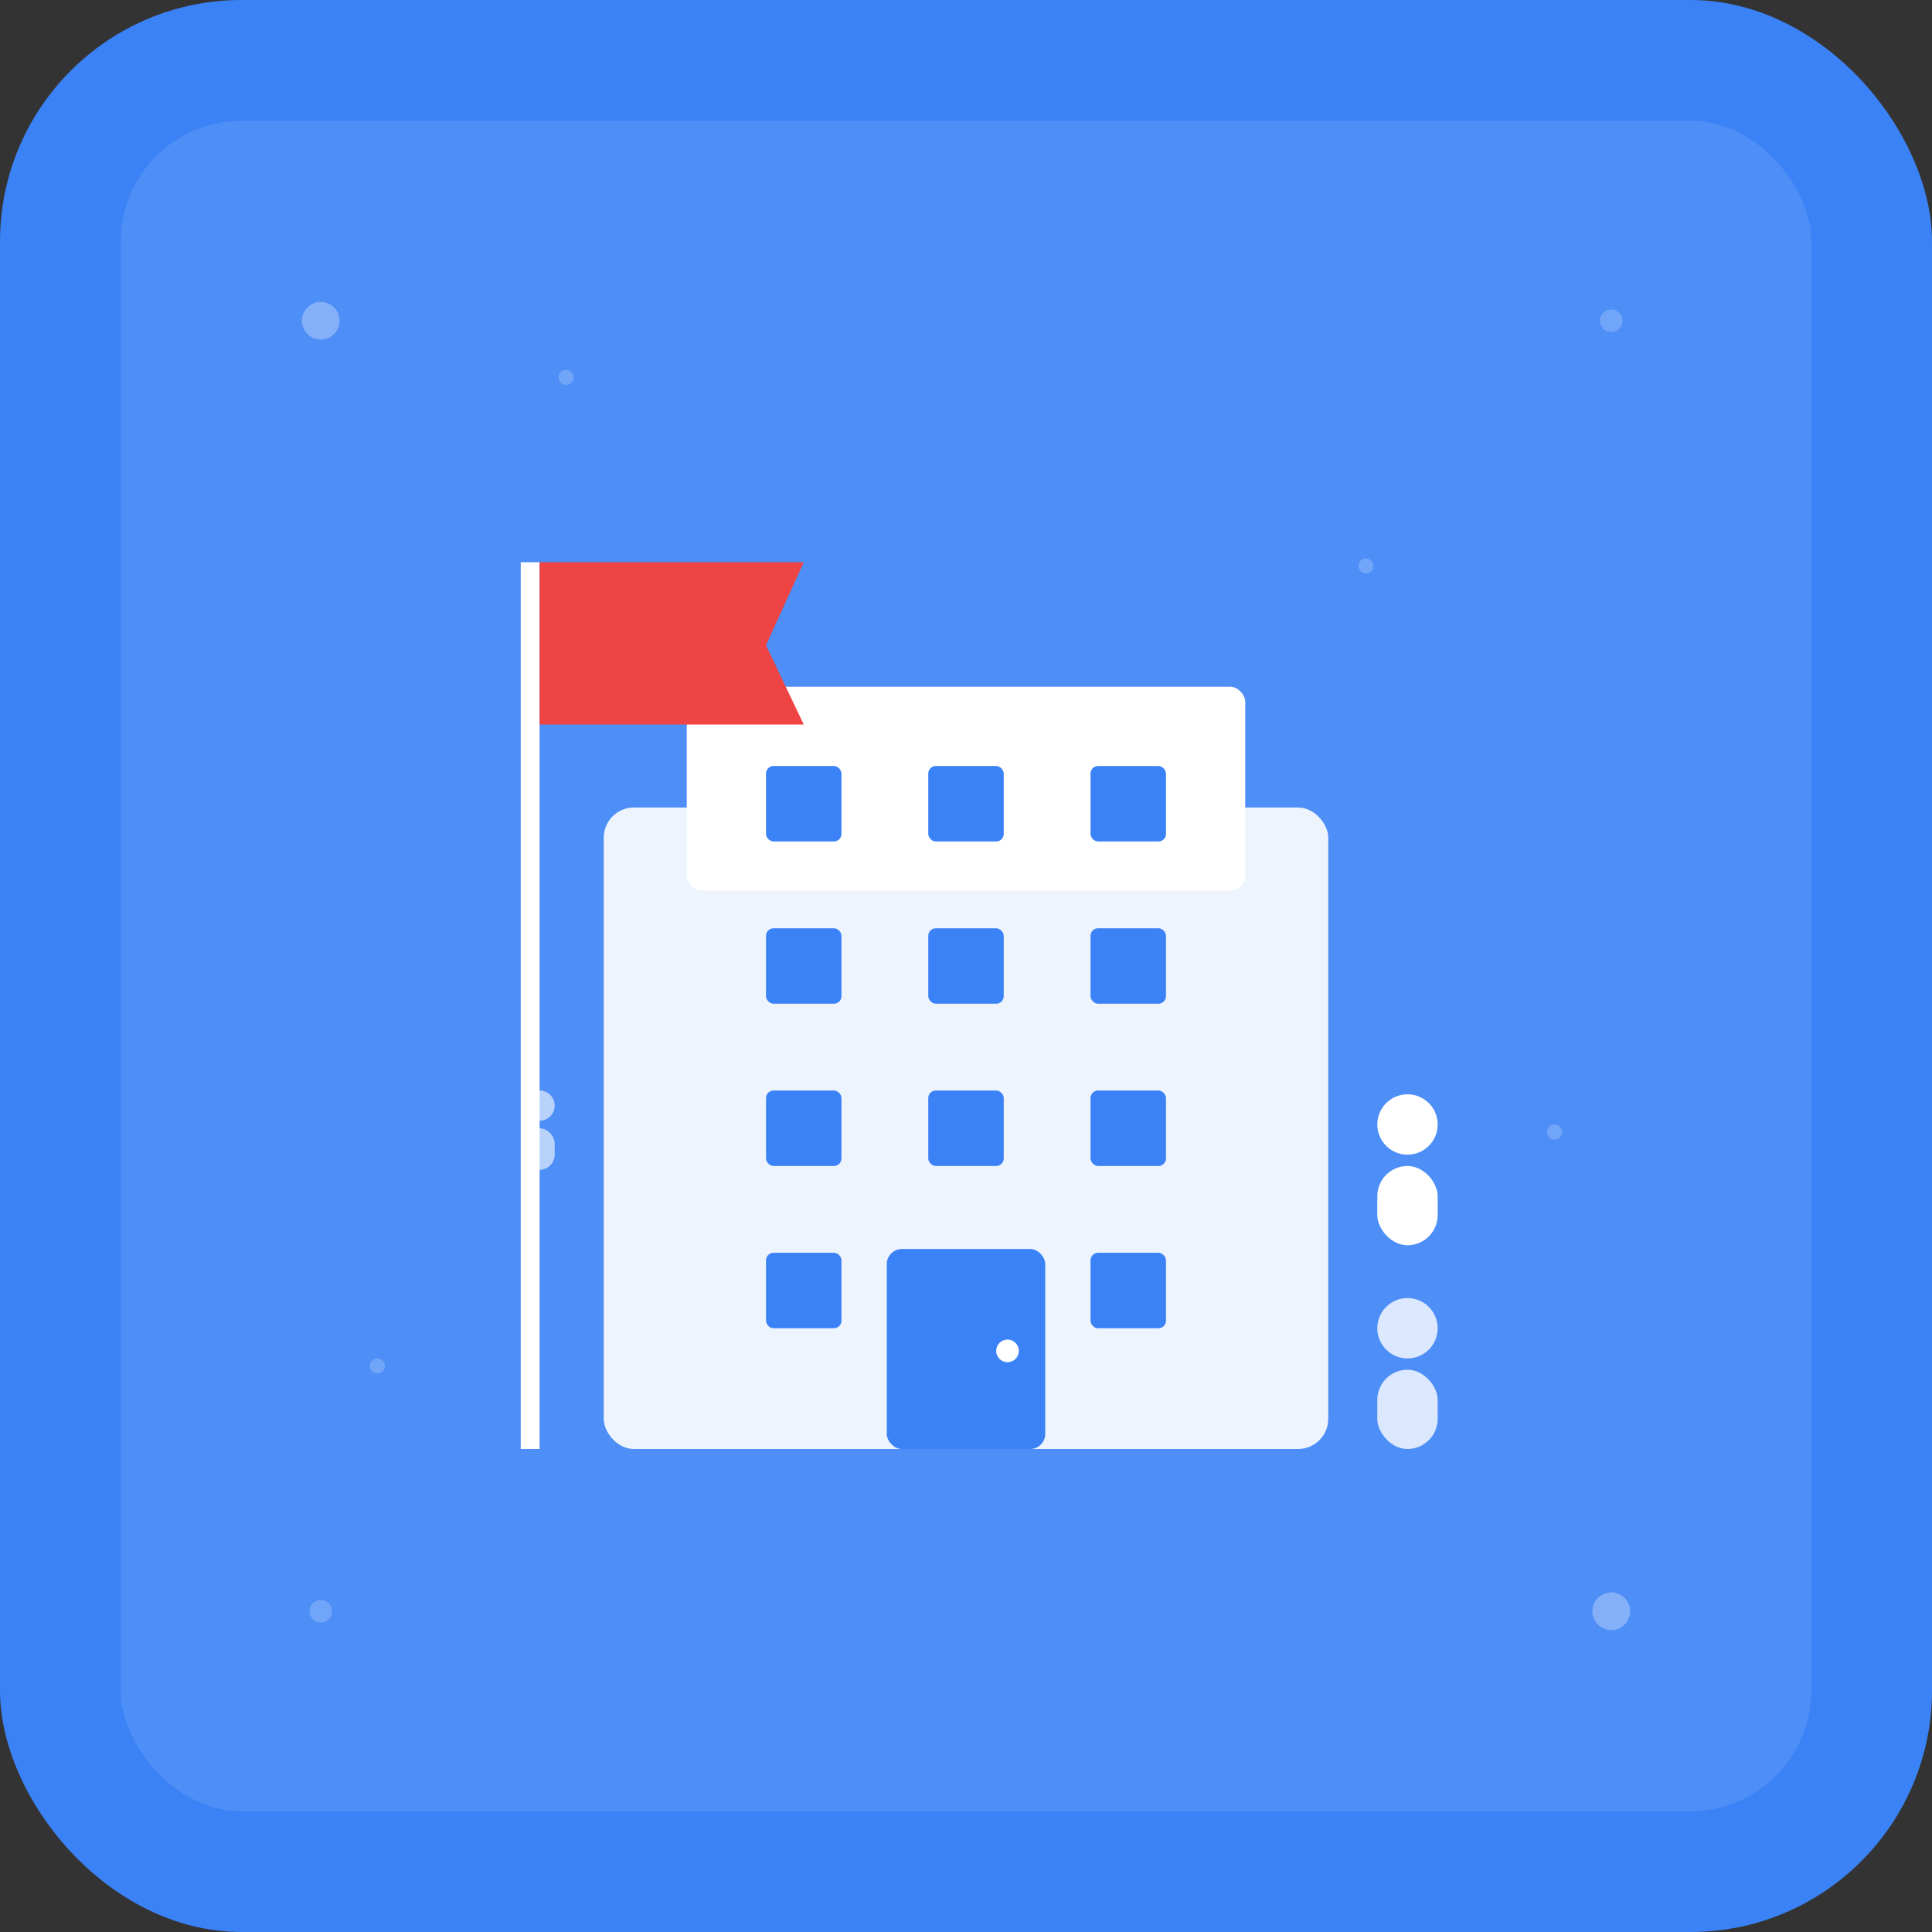 <svg width="512" height="512" viewBox="0 0 512 512" fill="none" xmlns="http://www.w3.org/2000/svg">
  <rect x="0" y="0" width="512" height="512" fill="#333333" stroke="none"/>
  <rect width="512" height="512" rx="64" fill="#3b82f6"/>
  <rect x="32" y="32" width="448" height="448" rx="32" fill="white" fill-opacity="0.1"/>
  
  <!-- Main Icon - Building/Organization -->
  <g transform="translate(128, 128)">
    <!-- Building base -->
    <rect x="32" y="86" width="192" height="170" rx="8" fill="white" fill-opacity="0.9"/>
    
    <!-- Building top -->
    <rect x="54" y="54" width="148" height="54" rx="4" fill="white"/>
    
    <!-- Windows grid -->
    <g fill="#3b82f6">
      <!-- Top row -->
      <rect x="75" y="75" width="20" height="20" rx="2"/>
      <rect x="118" y="75" width="20" height="20" rx="2"/>
      <rect x="161" y="75" width="20" height="20" rx="2"/>
      
      <!-- Second row -->
      <rect x="75" y="118" width="20" height="20" rx="2"/>
      <rect x="118" y="118" width="20" height="20" rx="2"/>
      <rect x="161" y="118" width="20" height="20" rx="2"/>
      
      <!-- Third row -->
      <rect x="75" y="161" width="20" height="20" rx="2"/>
      <rect x="118" y="161" width="20" height="20" rx="2"/>
      <rect x="161" y="161" width="20" height="20" rx="2"/>
      
      <!-- Fourth row -->
      <rect x="75" y="204" width="20" height="20" rx="2"/>
      <rect x="118" y="204" width="20" height="20" rx="2"/>
      <rect x="161" y="204" width="20" height="20" rx="2"/>
    </g>
    
    <!-- Main entrance door -->
    <rect x="107" y="203" width="42" height="53" rx="4" fill="#3b82f6"/>
    <circle cx="139" cy="230" r="3" fill="white"/>
    
    <!-- Flag pole -->
    <rect x="10" y="21" width="5" height="235" fill="white"/>
    
    <!-- Flag -->
    <path d="M15 21 L85 21 L75 43 L85 64 L15 64 Z" fill="#ef4444"/>
    
    <!-- People icons -->
    <g transform="translate(235, 160)">
      <circle cx="10" cy="10" r="8" fill="white"/>
      <rect x="2" y="21" width="16" height="21" rx="8" fill="white"/>
    </g>
    
    <g transform="translate(235, 214)">
      <circle cx="10" cy="10" r="8" fill="white" fill-opacity="0.8"/>
      <rect x="2" y="21" width="16" height="21" rx="8" fill="white" fill-opacity="0.8"/>
    </g>
    
    <!-- Additional decorative elements -->
    <g transform="translate(10, 160)">
      <circle cx="5" cy="5" r="4" fill="white" fill-opacity="0.6"/>
      <rect x="1" y="11" width="8" height="11" rx="4" fill="white" fill-opacity="0.6"/>
    </g>
  </g>
  
  <!-- Decorative corner elements -->
  <circle cx="85" cy="85" r="5" fill="white" fill-opacity="0.3"/>
  <circle cx="427" cy="427" r="5" fill="white" fill-opacity="0.3"/>
  <circle cx="427" cy="85" r="3" fill="white" fill-opacity="0.2"/>
  <circle cx="85" cy="427" r="3" fill="white" fill-opacity="0.2"/>
  
  <!-- Additional decorative dots -->
  <circle cx="150" cy="100" r="2" fill="white" fill-opacity="0.2"/>
  <circle cx="362" cy="150" r="2" fill="white" fill-opacity="0.2"/>
  <circle cx="100" cy="362" r="2" fill="white" fill-opacity="0.2"/>
  <circle cx="412" cy="300" r="2" fill="white" fill-opacity="0.2"/>
</svg>